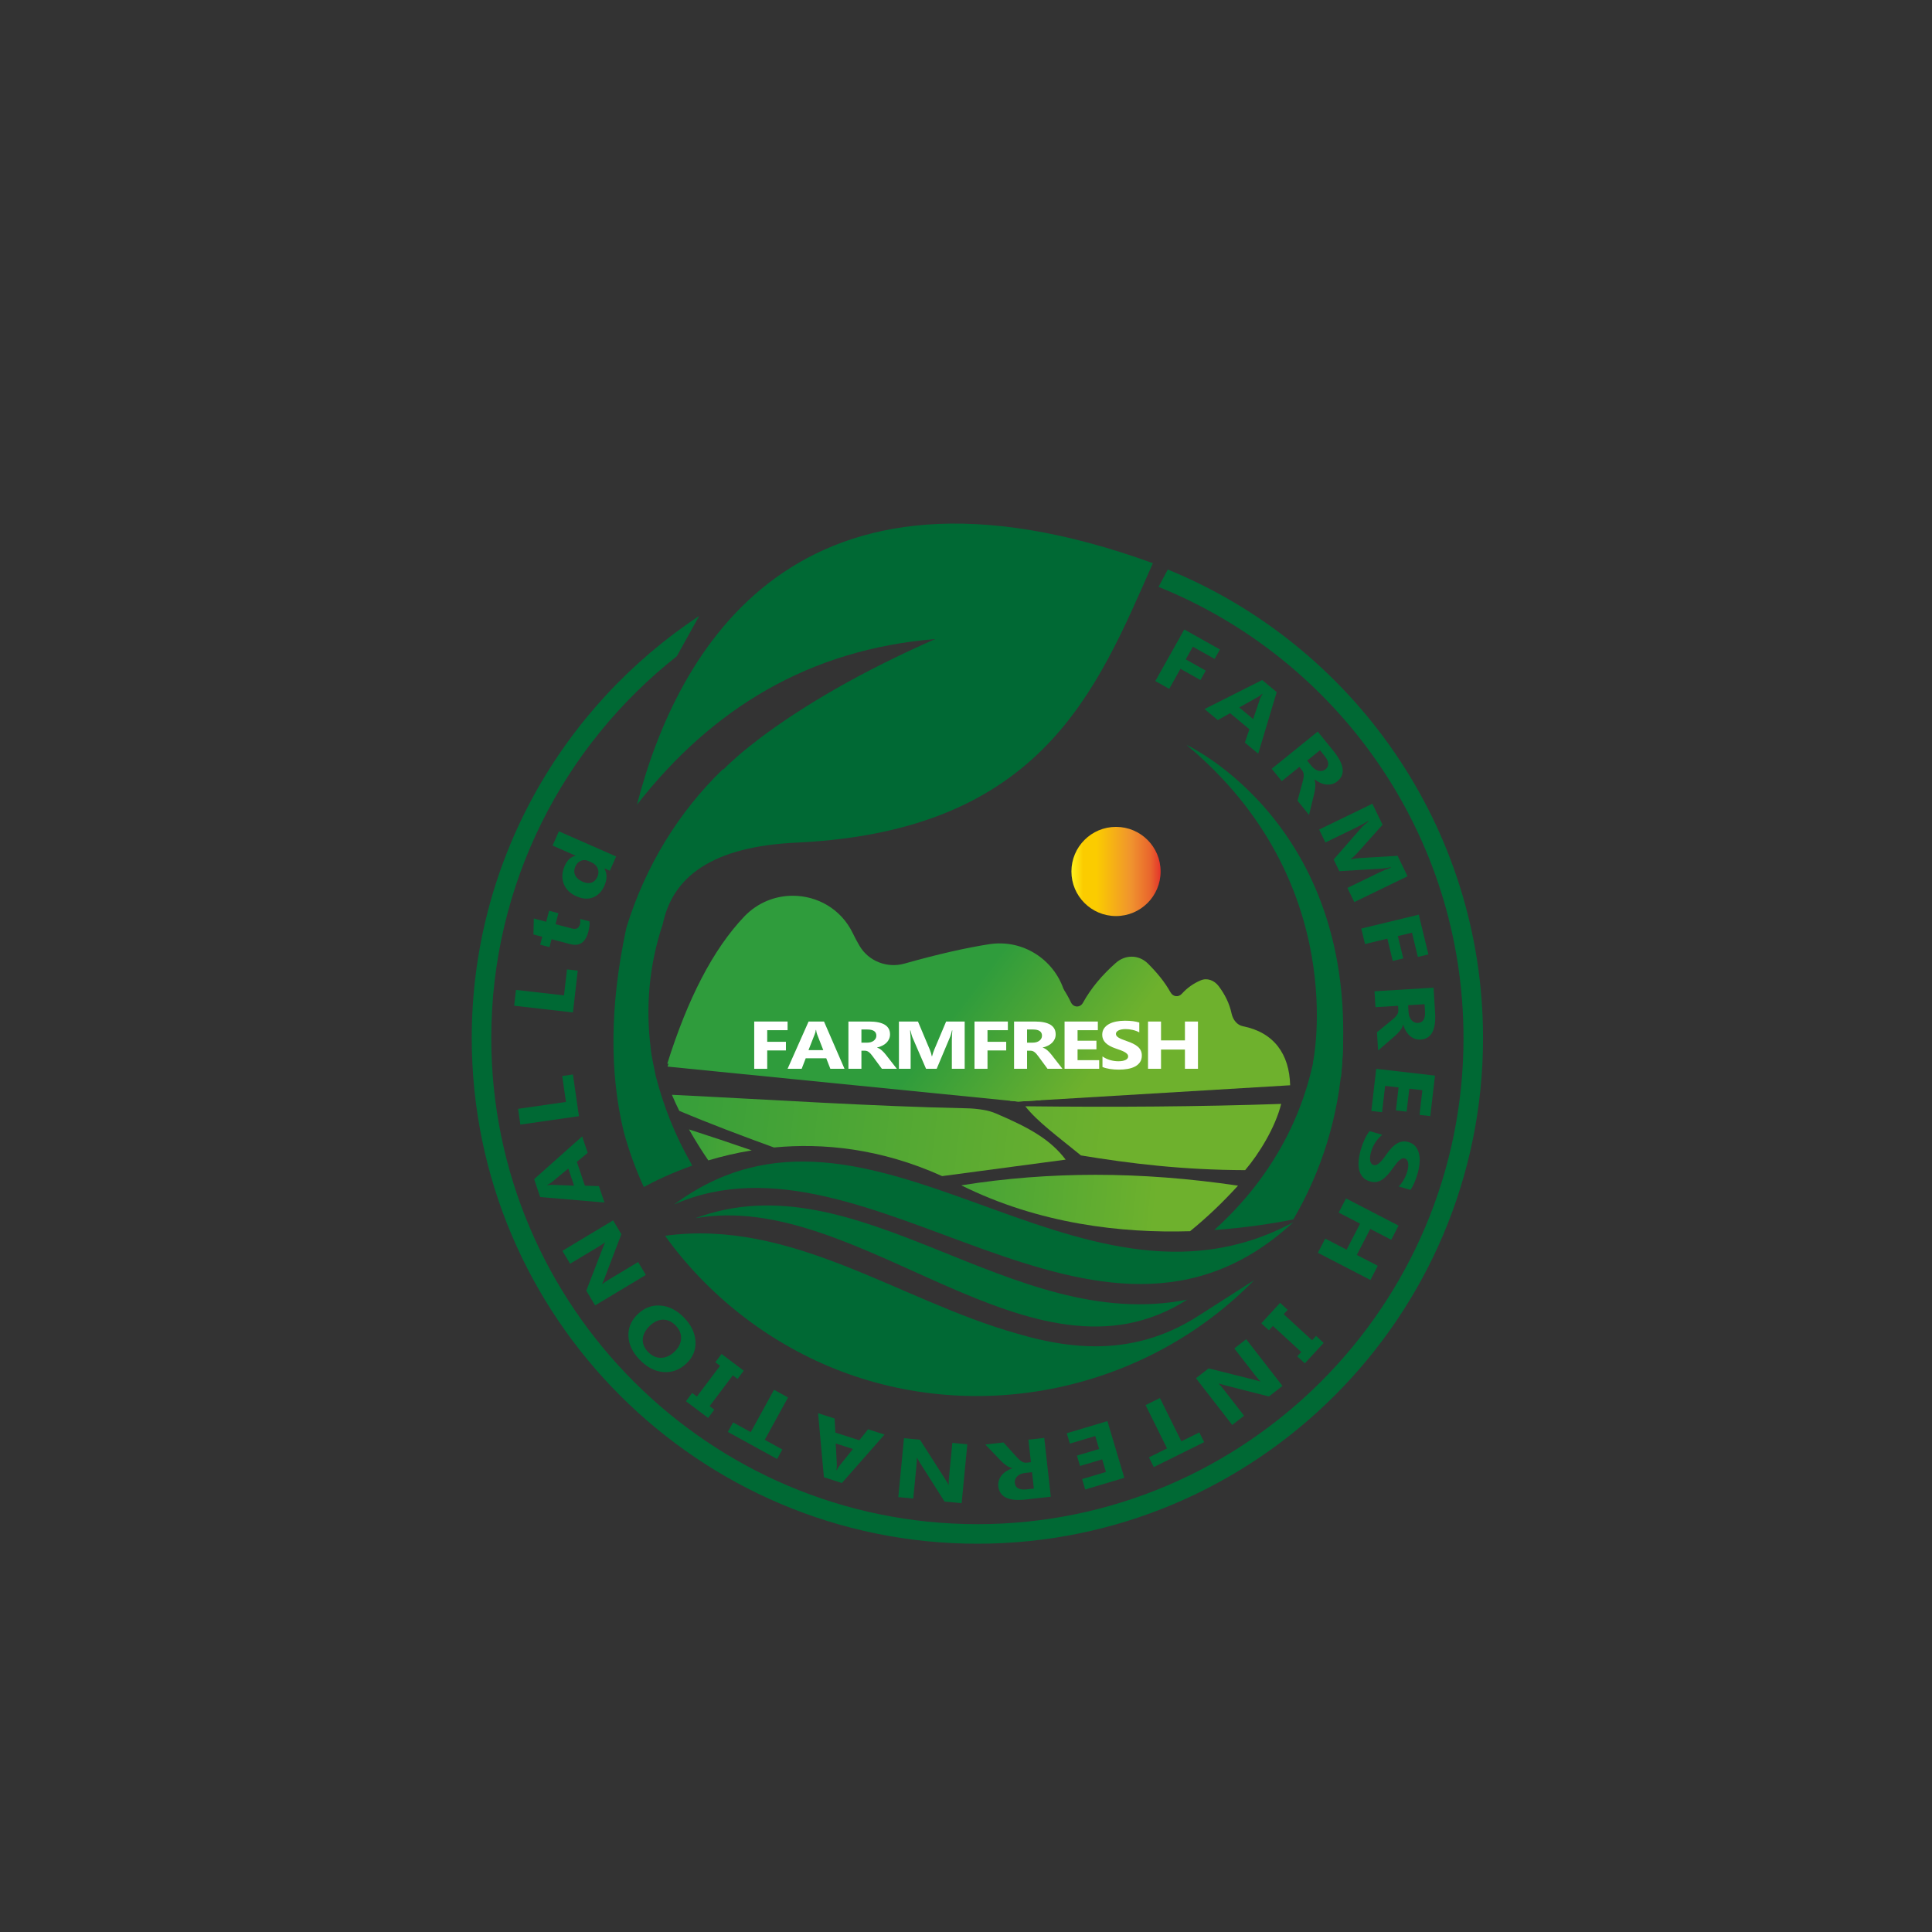 <?xml version="1.0" encoding="UTF-8" standalone="no"?>
<!-- Created with Inkscape (http://www.inkscape.org/) -->

<svg
   version="1.1"
   id="svg2"
   width="1066.667"
   height="1066.667"
   viewBox="0 0 1066.667 1066.667"
   sodipodi:docname="logo.ai"
   xmlns:inkscape="http://www.inkscape.org/namespaces/inkscape"
   xmlns:sodipodi="http://sodipodi.sourceforge.net/DTD/sodipodi-0.dtd"
   xmlns="http://www.w3.org/2000/svg"
   xmlns:svg="http://www.w3.org/2000/svg">
  <rect x="0" y="0" width="1066.667" height="1066.667" fill="#333333" stroke="none"/>
  <defs
     id="defs6">
    <clipPath
       clipPathUnits="userSpaceOnUse"
       id="clipPath16">
      <path
         d="M 0,800 H 800 V 0 H 0 Z"
         id="path14" />
    </clipPath>
    <linearGradient
       x1="0"
       y1="0"
       x2="1"
       y2="0"
       gradientUnits="userSpaceOnUse"
       gradientTransform="matrix(36.939,0,0,-36.939,443.764,439.254)"
       spreadMethod="pad"
       id="linearGradient50">
      <stop
         style="stop-opacity:1;stop-color:#fff11d"
         offset="0"
         id="stop38" />
      <stop
         style="stop-opacity:1;stop-color:#fbcc00"
         offset="0.133"
         id="stop40" />
      <stop
         style="stop-opacity:1;stop-color:#fbcc00"
         offset="0.281"
         id="stop42" />
      <stop
         style="stop-opacity:1;stop-color:#f0932e"
         offset="0.669"
         id="stop44" />
      <stop
         style="stop-opacity:1;stop-color:#e9652d"
         offset="0.888"
         id="stop46" />
      <stop
         style="stop-opacity:1;stop-color:#e4352b"
         offset="1"
         id="stop48" />
    </linearGradient>
    <linearGradient
       x1="0"
       y1="0"
       x2="1"
       y2="0"
       gradientUnits="userSpaceOnUse"
       gradientTransform="matrix(584.884,-63.187,-63.187,-584.884,-24.413,372.555)"
       spreadMethod="pad"
       id="linearGradient76">
      <stop
         style="stop-opacity:1;stop-color:#2f9c3c"
         offset="0"
         id="stop66" />
      <stop
         style="stop-opacity:1;stop-color:#2f9c3c"
         offset="0.319"
         id="stop68" />
      <stop
         style="stop-opacity:1;stop-color:#2f9c3c"
         offset="0.479"
         id="stop70" />
      <stop
         style="stop-opacity:1;stop-color:#6eb12d"
         offset="0.827"
         id="stop72" />
      <stop
         style="stop-opacity:1;stop-color:#6eb12d"
         offset="1"
         id="stop74" />
    </linearGradient>
    <linearGradient
       x1="0"
       y1="0"
       x2="1"
       y2="0"
       gradientUnits="userSpaceOnUse"
       gradientTransform="matrix(355.199,-38.373,-38.373,-355.199,184.96,333.065)"
       spreadMethod="pad"
       id="linearGradient102">
      <stop
         style="stop-opacity:1;stop-color:#2f9c3c"
         offset="0"
         id="stop92" />
      <stop
         style="stop-opacity:1;stop-color:#2f9c3c"
         offset="0.319"
         id="stop94" />
      <stop
         style="stop-opacity:1;stop-color:#2f9c3c"
         offset="0.479"
         id="stop96" />
      <stop
         style="stop-opacity:1;stop-color:#6eb12d"
         offset="0.827"
         id="stop98" />
      <stop
         style="stop-opacity:1;stop-color:#6eb12d"
         offset="1"
         id="stop100" />
    </linearGradient>
    <linearGradient
       x1="0"
       y1="0"
       x2="1"
       y2="0"
       gradientUnits="userSpaceOnUse"
       gradientTransform="matrix(584.211,-63.114,-63.114,-584.211,-22.441,387.157)"
       spreadMethod="pad"
       id="linearGradient128">
      <stop
         style="stop-opacity:1;stop-color:#2f9c3c"
         offset="0"
         id="stop118" />
      <stop
         style="stop-opacity:1;stop-color:#2f9c3c"
         offset="0.319"
         id="stop120" />
      <stop
         style="stop-opacity:1;stop-color:#2f9c3c"
         offset="0.479"
         id="stop122" />
      <stop
         style="stop-opacity:1;stop-color:#6eb12d"
         offset="0.827"
         id="stop124" />
      <stop
         style="stop-opacity:1;stop-color:#6eb12d"
         offset="1"
         id="stop126" />
    </linearGradient>
    <linearGradient
       x1="0"
       y1="0"
       x2="1"
       y2="0"
       gradientUnits="userSpaceOnUse"
       gradientTransform="matrix(213.984,-23.117,-23.117,-213.984,171.166,338.772)"
       spreadMethod="pad"
       id="linearGradient154">
      <stop
         style="stop-opacity:1;stop-color:#2f9c3c"
         offset="0"
         id="stop144" />
      <stop
         style="stop-opacity:1;stop-color:#2f9c3c"
         offset="0.319"
         id="stop146" />
      <stop
         style="stop-opacity:1;stop-color:#2f9c3c"
         offset="0.479"
         id="stop148" />
      <stop
         style="stop-opacity:1;stop-color:#6eb12d"
         offset="0.827"
         id="stop150" />
      <stop
         style="stop-opacity:1;stop-color:#6eb12d"
         offset="1"
         id="stop152" />
    </linearGradient>
    <linearGradient
       x1="0"
       y1="0"
       x2="1"
       y2="0"
       gradientUnits="userSpaceOnUse"
       gradientTransform="matrix(140.106,-106.43,-106.43,-140.106,323.788,426.045)"
       spreadMethod="pad"
       id="linearGradient180">
      <stop
         style="stop-opacity:1;stop-color:#2f9c3c"
         offset="0"
         id="stop170" />
      <stop
         style="stop-opacity:1;stop-color:#2f9c3c"
         offset="0.319"
         id="stop172" />
      <stop
         style="stop-opacity:1;stop-color:#2f9c3c"
         offset="0.479"
         id="stop174" />
      <stop
         style="stop-opacity:1;stop-color:#6eb12d"
         offset="0.827"
         id="stop176" />
      <stop
         style="stop-opacity:1;stop-color:#6eb12d"
         offset="1"
         id="stop178" />
    </linearGradient>
    <clipPath
       clipPathUnits="userSpaceOnUse"
       id="clipPath190">
      <path
         d="M 0,800 H 800 V 0 H 0 Z"
         id="path188" />
    </clipPath>
    <linearGradient
       x1="0"
       y1="0"
       x2="1"
       y2="0"
       gradientUnits="userSpaceOnUse"
       gradientTransform="matrix(140.106,-106.43,-106.43,-140.106,313.349,412.303)"
       spreadMethod="pad"
       id="linearGradient230">
      <stop
         style="stop-opacity:1;stop-color:#2f9c3c"
         offset="0"
         id="stop220" />
      <stop
         style="stop-opacity:1;stop-color:#2f9c3c"
         offset="0.319"
         id="stop222" />
      <stop
         style="stop-opacity:1;stop-color:#2f9c3c"
         offset="0.479"
         id="stop224" />
      <stop
         style="stop-opacity:1;stop-color:#6eb12d"
         offset="0.827"
         id="stop226" />
      <stop
         style="stop-opacity:1;stop-color:#6eb12d"
         offset="1"
         id="stop228" />
    </linearGradient>
    <clipPath
       clipPathUnits="userSpaceOnUse"
       id="clipPath240">
      <path
         d="M 0,800 H 800 V 0 H 0 Z"
         id="path238" />
    </clipPath>
  </defs>
  <sodipodi:namedview
     id="namedview4"
     pagecolor="#ffffff"
     bordercolor="#000000"
     borderopacity="0.25"
     inkscape:showpageshadow="2"
     inkscape:pageopacity="0.0"
     inkscape:pagecheckerboard="0"
     inkscape:deskcolor="#d1d1d1" />
  <g
     id="g8"
     inkscape:groupmode="layer"
     inkscape:label="logo"
     transform="matrix(1.333,0,0,-1.333,0,1066.667)">
    <g
       id="g10">
      <g
         id="g12"
         clip-path="url(#clipPath16)">
        <g
           id="g18"
           transform="translate(483.68,564.309)">
          <path
             d="M 0,0 -3.84,-7.18 C 70.13,-37 122.48,-109.54 122.48,-194.05 c 0,-111.02 -90.33,-201.34 -201.34,-201.34 -111.01,0 -201.34,90.32 -201.34,201.34 0,64.05 30.07,121.22 76.83,158.13 l 9.29,16.71 c -56.72,-37.51 -94.21,-101.87 -94.21,-174.84 0,-115.48 93.95,-209.44 209.43,-209.44 115.48,0 209.43,93.96 209.43,209.44 C 130.57,-106.43 76.51,-31.21 0,0"
             style="fill:#006934;fill-opacity:1;fill-rule:nonzero;stroke:none"
             id="path20" />
        </g>
        <g
           id="g22"
           transform="translate(556.332,369.965)">
          <path
             d="m 0,0 c -0.027,-2.525 -0.095,-5.063 -0.257,-7.615 -1.512,-24.561 -8.776,-47.38 -20.415,-67.215 -8.844,-1.755 -20.024,-3.483 -32.73,-4.375 24.655,22.185 41.857,52.889 43.694,90.277 0.189,-0.162 0.391,-0.284 0.58,-0.419 0.095,-0.594 0.176,-1.066 0.054,-0.121 0.149,-1.08 0.473,-2.16 0.986,-3.106 -0.662,-3.591 1.35,-7.764 6.063,-7.764 0.742,0 1.404,0.149 2.025,0.338"
             style="fill:#006934;fill-opacity:1;fill-rule:nonzero;stroke:none"
             id="path24" />
        </g>
      </g>
    </g>
    <g
       id="g26">
      <g
         id="g28">
        <g
           id="g34">
          <g
             id="g36">
            <path
               d="m 443.764,439.254 c 0,-10.201 8.269,-18.469 18.47,-18.469 v 0 c 10.2,0 18.469,8.268 18.469,18.469 v 0 c 0,10.201 -8.269,18.47 -18.469,18.47 v 0 c -10.201,0 -18.47,-8.269 -18.47,-18.47"
               style="fill:url(#linearGradient50);stroke:none"
               id="path52" />
          </g>
        </g>
      </g>
    </g>
    <g
       id="g54">
      <g
         id="g56">
        <g
           id="g62">
          <g
             id="g64">
            <path
               d="m 281.344,340.112 c 12.247,-5.186 25.276,-10.113 39.211,-15.177 v 0 c 20.186,1.917 44.071,-0.31 69.658,-11.856 v 0 l 51.161,6.82 c -6.13,8.074 -14.421,12.975 -28.895,19.132 v 0 c -1.58,0.661 -3.241,1.148 -4.901,1.432 v 0 c -2.391,0.418 -4.834,0.661 -7.292,0.702 v 0 c -39.778,0.837 -79.245,3.496 -121.993,5.59 v 0 c 0.945,-2.229 1.971,-4.47 3.051,-6.643"
               style="fill:url(#linearGradient76);stroke:none"
               id="path78" />
          </g>
        </g>
      </g>
    </g>
    <g
       id="g80">
      <g
         id="g82">
        <g
           id="g88">
          <g
             id="g90">
            <path
               d="m 398.139,309.259 c 32.352,-16.068 66.485,-19.862 94.773,-18.998 v 0 c 6.805,5.522 13.435,11.814 19.849,18.863 v 0 c -20.008,2.954 -39.647,4.49 -59.079,4.489 v 0 c -18.665,0 -37.139,-1.417 -55.543,-4.354"
               style="fill:url(#linearGradient102);stroke:none"
               id="path104" />
          </g>
        </g>
      </g>
    </g>
    <g
       id="g106">
      <g
         id="g108">
        <g
           id="g114">
          <g
             id="g116">
            <path
               d="m 424.66,342.003 c 5.08,-6.47 13.636,-12.661 23.039,-20.356 v 0 c 20.499,-3.392 42.229,-6.027 68.02,-6.097 v 0 c 5.757,6.742 12.531,17.742 14.914,27.433 v 0 c -33.651,-1.155 -69.086,-1.4 -105.973,-0.98"
               style="fill:url(#linearGradient128);stroke:none"
               id="path130" />
          </g>
        </g>
      </g>
    </g>
    <g
       id="g132">
      <g
         id="g134">
        <g
           id="g140">
          <g
             id="g142">
            <path
               d="m 293.375,319.588 c 5.468,1.634 11.49,3.092 17.984,4.145 v 0 c -8.411,2.93 -17.107,5.819 -25.992,8.682 v 0 c 2.512,-4.429 5.172,-8.709 8.008,-12.827"
               style="fill:url(#linearGradient154);stroke:none"
               id="path156" />
          </g>
        </g>
      </g>
    </g>
    <g
       id="g158">
      <g
         id="g160">
        <g
           id="g166">
          <g
             id="g168">
            <path
               d="m 410.696,402.424 c -6.629,-4.441 -12.395,-9.613 -16.608,-16.189 v 0 c -1.174,-1.85 -3.496,-1.822 -4.685,0.067 v 0 c -1.755,2.796 -4.415,5.077 -7.79,6.968 v 0 c -1.338,0.729 -2.904,0.905 -4.294,0.311 v 0 c -1.31,-0.595 -2.337,-1.608 -3.12,-2.944 v 0 c -1.026,-1.715 -3.118,-2.093 -4.442,-0.689 v 0 c -1.242,1.256 -2.727,2.229 -4.32,3.038 v 0 c -1.824,0.905 -3.903,0.635 -5.563,-0.553 v 0 c -3.997,-2.809 -7.319,-6.833 -10.194,-11.72 v 0 c -0.972,-1.647 -3.052,-1.539 -3.903,0.175 v 0 c -1.849,3.633 -4.415,5.522 -7.561,6.185 v 0 c -3.834,-0.555 -7.102,-2.337 -9.979,-4.794 v 0 c -3.051,-2.66 -7.156,-3.038 -10.612,-1.215 v 0 c -2.08,1.081 -4.348,1.499 -6.914,1.081 v 0 c -3.267,-0.906 -6.291,-4.308 -8.897,-8.494 v 0 c -1.756,-2.836 -4.685,-4.483 -7.71,-4.24 v 0 c -9.303,0.837 -15.028,-2.065 -17.62,-10.977 v 0 l 19.321,-1.931 122.52,-12.22 3.375,-0.337 9.263,0.553 103.388,6.199 c -0.311,12.975 -6.738,21.9 -19.565,24.452 v 0 c -2.349,0.459 -4.105,2.593 -4.686,5.239 v 0 c -0.904,4.266 -2.808,7.98 -5.347,11.368 v 0 c -1.876,2.458 -4.834,3.538 -7.493,2.377 v 0 c -2.998,-1.282 -5.563,-3.106 -7.751,-5.522 v 0 c -1.417,-1.566 -3.658,-1.324 -4.712,0.594 v 0 c -2.363,4.24 -5.59,8.156 -9.343,11.895 v 0 c -3.781,3.741 -9.344,3.781 -13.3,0.284 v 0 c -5.631,-4.969 -10.249,-10.424 -13.638,-16.554 v 0 c -1.175,-2.093 -3.929,-1.985 -4.955,0.216 v 0 c -0.919,1.917 -1.931,3.727 -3.052,5.455 v 0 c -2.254,3.524 -4.887,6.683 -7.803,9.587 v 0 c -3.532,3.516 -7.96,5.309 -12.418,5.309 v 0 c -3.298,0 -6.613,-0.982 -9.592,-2.974"
               style="fill:url(#linearGradient180);stroke:none"
               id="path182" />
          </g>
        </g>
      </g>
    </g>
    <g
       id="g184">
      <g
         id="g186"
         clip-path="url(#clipPath190)">
        <g
           id="g192"
           transform="translate(543.82,360.159)">
          <path
             d="m 0,0 c 0,0 15.885,74.66 -52.421,131.528 0,0 74.025,-33.994 64.017,-137.723 z"
             style="fill:#006934;fill-opacity:1;fill-rule:nonzero;stroke:none"
             id="path194" />
        </g>
        <g
           id="g196"
           transform="translate(279.24,301.34)">
          <path
             d="M 0,0 C 80.919,35.519 175.031,-82.566 256.371,-7.401 166.173,-55.914 81.237,60.203 0,0"
             style="fill:#006934;fill-opacity:1;fill-rule:nonzero;stroke:none"
             id="path198" />
        </g>
        <g
           id="g200"
           transform="translate(287.886,295.598)">
          <path
             d="M 0,0 C 67.94,12.336 139.441,-74.856 203.826,-33.692 130.584,-48.204 67.741,25.211 0,0"
             style="fill:#006934;fill-opacity:1;fill-rule:nonzero;stroke:none"
             id="path202" />
        </g>
        <g
           id="g204"
           transform="translate(496.101,255.042)">
          <path
             d="m 0,0 c -14.011,-8.951 -28.197,-12.459 -42.43,-12.459 -9.208,-0.003 -18.437,1.52 -27.656,3.928 l -4.938,1.386 c -48.597,13.663 -93.145,47.629 -145.62,40.463 17.557,-24.449 42.171,-43.768 70.091,-55.015 59.51,-23.972 129.128,-9.178 173.901,36.632 z"
             style="fill:#006934;fill-opacity:1;fill-rule:nonzero;stroke:none"
             id="path206" />
        </g>
      </g>
    </g>
    <g
       id="g208">
      <g
         id="g210">
        <g
           id="g216">
          <g
             id="g218">
            <path
               d="m 308.227,420.558 c -12.943,-13.601 -23.47,-34.175 -31.857,-60.936 v 0 c 4.976,0.132 9.951,-0.501 15.036,-1.154 v 0 c 1.705,-0.219 3.312,-0.862 4.491,-1.925 v 0 c 71.684,31.555 116.408,31.982 122.428,-12.26 v 0 l 3.375,-0.337 9.263,0.553 c 5.401,11.897 9.101,22.86 10.667,32.663 v 0 c 0.742,4.698 0.283,9.221 -1.121,13.34 v 0 c -4.185,12.287 -16.81,20.807 -30.852,18.62 v 0 c -9.695,-1.513 -21.334,-4.159 -35.039,-8.021 v 0 c -7.156,-2.011 -14.825,0.945 -18.606,7.333 v 0 c -0.972,1.633 -1.903,3.401 -2.822,5.292 v 0 c -4.874,10.085 -14.786,15.471 -24.84,15.472 v 0 c -7.244,0.001 -14.559,-2.793 -20.123,-8.64"
               style="fill:url(#linearGradient230);stroke:none"
               id="path232" />
          </g>
        </g>
      </g>
    </g>
    <g
       id="g234">
      <g
         id="g236"
         clip-path="url(#clipPath240)">
        <g
           id="g242"
           transform="translate(326.2,373.514)">
          <path
             d="m 0,0 h -8.433 v -4.808 h 7.749 v -3.579 h -7.749 v -7.607 h -5.383 V 3.592 L 0,3.592 Z"
             style="fill:#ffffff;fill-opacity:1;fill-rule:nonzero;stroke:none"
             id="path244" />
        </g>
        <g
           id="g246"
           transform="translate(340.984,365.264)">
          <path
             d="m 0,0 -2.566,6.584 c -0.189,0.491 -0.323,1.078 -0.4,1.762 H -3.1 C -3.155,7.771 -3.294,7.203 -3.517,6.639 L -6.116,0 Z M 8.8,-7.744 H 2.934 l -1.701,4.357 h -8.5 l -1.682,-4.357 h -5.834 l 8.7,19.586 h 6.384 z"
             style="fill:#ffffff;fill-opacity:1;fill-rule:nonzero;stroke:none"
             id="path248" />
        </g>
        <g
           id="g250"
           transform="translate(356.786,373.801)">
          <path
             d="m 0,0 v -5.45 h 2.333 c 1.155,0 2.083,0.273 2.783,0.819 0.711,0.556 1.067,1.243 1.067,2.063 C 6.183,-0.856 4.933,0 2.433,0 Z M 14.666,-16.281 H 8.482 l -3.715,5.04 c -0.279,0.383 -0.545,0.723 -0.801,1.024 -0.255,0.301 -0.514,0.558 -0.775,0.772 -0.261,0.214 -0.533,0.378 -0.816,0.492 -0.284,0.113 -0.592,0.17 -0.926,0.17 H 0 v -7.498 H -5.384 V 3.305 h 8.533 c 5.8,0 8.701,-1.776 8.701,-5.326 0,-0.684 -0.128,-1.314 -0.384,-1.892 C 11.21,-4.492 10.85,-5.013 10.383,-5.478 9.916,-5.941 9.353,-6.343 8.691,-6.68 8.03,-7.017 7.294,-7.28 6.482,-7.472 v -0.054 c 0.356,-0.091 0.701,-0.24 1.035,-0.444 0.333,-0.205 0.655,-0.444 0.965,-0.718 0.312,-0.272 0.609,-0.566 0.892,-0.88 0.284,-0.314 0.542,-0.621 0.775,-0.922 z"
             style="fill:#ffffff;fill-opacity:1;fill-rule:nonzero;stroke:none"
             id="path252" />
        </g>
        <g
           id="g254"
           transform="translate(399.554,357.519)">
          <path
             d="m 0,0 h -5.316 v 11.719 c 0,1.265 0.066,2.664 0.199,4.193 H -5.25 C -5.528,14.71 -5.778,13.845 -6,13.317 L -11.601,0 H -16 l -5.7,13.181 c -0.155,0.354 -0.405,1.265 -0.75,2.731 h -0.15 c 0.144,-1.931 0.216,-3.624 0.216,-5.081 V 0 h -4.849 v 19.586 h 7.883 l 4.883,-11.609 c 0.389,-0.929 0.672,-1.863 0.85,-2.8 h 0.1 c 0.3,1.083 0.617,2.025 0.951,2.827 l 4.882,11.582 H 0 Z"
             style="fill:#ffffff;fill-opacity:1;fill-rule:nonzero;stroke:none"
             id="path256" />
        </g>
        <g
           id="g258"
           transform="translate(417.438,373.514)">
          <path
             d="m 0,0 h -8.433 v -4.808 h 7.749 v -3.579 h -7.749 v -7.607 h -5.383 V 3.592 L 0,3.592 Z"
             style="fill:#ffffff;fill-opacity:1;fill-rule:nonzero;stroke:none"
             id="path260" />
        </g>
        <g
           id="g262"
           transform="translate(425.39,373.801)">
          <path
             d="m 0,0 v -5.45 h 2.333 c 1.155,0 2.083,0.273 2.783,0.819 0.711,0.556 1.067,1.243 1.067,2.063 C 6.183,-0.856 4.933,0 2.433,0 Z M 14.666,-16.281 H 8.482 l -3.715,5.04 c -0.279,0.383 -0.545,0.723 -0.801,1.024 -0.255,0.301 -0.514,0.558 -0.775,0.772 -0.261,0.214 -0.533,0.378 -0.816,0.492 -0.284,0.113 -0.592,0.17 -0.926,0.17 H 0 v -7.498 H -5.384 V 3.305 h 8.533 c 5.8,0 8.701,-1.776 8.701,-5.326 0,-0.684 -0.128,-1.314 -0.384,-1.892 C 11.21,-4.492 10.85,-5.013 10.383,-5.478 9.916,-5.941 9.353,-6.343 8.691,-6.68 8.03,-7.017 7.294,-7.28 6.482,-7.472 v -0.054 c 0.356,-0.091 0.701,-0.24 1.035,-0.444 0.333,-0.205 0.655,-0.444 0.965,-0.718 0.312,-0.272 0.609,-0.566 0.892,-0.88 0.284,-0.314 0.542,-0.621 0.775,-0.922 z"
             style="fill:#ffffff;fill-opacity:1;fill-rule:nonzero;stroke:none"
             id="path264" />
        </g>
        <g
           id="g266"
           transform="translate(455.257,357.519)">
          <path
             d="M 0,0 H -14.333 V 19.586 H -0.55 v -3.592 h -8.4 v -4.357 h 7.816 V 8.059 H -8.95 V 3.578 H 0 Z"
             style="fill:#ffffff;fill-opacity:1;fill-rule:nonzero;stroke:none"
             id="path268" />
        </g>
        <g
           id="g270"
           transform="translate(456.625,358.271)">
          <path
             d="M 0,0 V 4.371 C 0.967,3.706 2.017,3.208 3.149,2.875 4.283,2.543 5.428,2.377 6.583,2.377 c 0.678,0 1.27,0.05 1.775,0.15 0.505,0.1 0.927,0.239 1.267,0.416 0.339,0.178 0.591,0.387 0.758,0.629 0.167,0.241 0.25,0.503 0.25,0.785 0,0.382 -0.133,0.724 -0.4,1.025 C 9.966,5.683 9.603,5.96 9.142,6.215 8.68,6.47 8.133,6.716 7.5,6.952 6.866,7.189 6.183,7.431 5.449,7.677 3.583,8.313 2.191,9.092 1.274,10.012 c -0.916,0.92 -1.375,2.03 -1.375,3.333 0,1.019 0.25,1.895 0.75,2.629 0.5,0.733 1.181,1.336 2.042,1.809 0.862,0.474 1.859,0.822 2.992,1.045 1.133,0.224 2.334,0.335 3.6,0.335 1.244,0 2.347,-0.061 3.308,-0.184 0.961,-0.124 1.847,-0.312 2.659,-0.567 v -4.084 c -0.4,0.228 -0.837,0.428 -1.309,0.601 -0.472,0.173 -0.958,0.316 -1.458,0.43 -0.5,0.114 -0.998,0.199 -1.492,0.253 -0.494,0.054 -0.964,0.081 -1.408,0.081 -0.611,0 -1.167,-0.047 -1.667,-0.142 C 7.416,15.455 6.994,15.32 6.649,15.147 6.305,14.975 6.038,14.768 5.85,14.526 5.66,14.284 5.566,14.014 5.566,13.713 c 0,-0.327 0.106,-0.621 0.317,-0.881 0.211,-0.259 0.511,-0.505 0.9,-0.737 0.389,-0.233 0.861,-0.46 1.416,-0.683 0.556,-0.224 1.184,-0.453 1.884,-0.69 0.955,-0.327 1.813,-0.676 2.575,-1.045 C 13.419,9.309 14.071,8.892 14.616,8.428 15.16,7.963 15.577,7.433 15.866,6.836 16.155,6.24 16.3,5.546 16.3,4.753 16.3,3.661 16.047,2.743 15.541,2.001 15.035,1.259 14.35,0.658 13.483,0.198 c -0.867,-0.46 -1.875,-0.79 -3.025,-0.99 -1.15,-0.2 -2.364,-0.301 -3.642,-0.301 -1.311,0 -2.558,0.092 -3.741,0.274 C 1.892,-0.638 0.866,-0.364 0,0"
             style="fill:#ffffff;fill-opacity:1;fill-rule:nonzero;stroke:none"
             id="path272" />
        </g>
        <g
           id="g274"
           transform="translate(496.176,357.519)">
          <path
             d="m 0,0 h -5.4 v 7.977 h -9.9 V 0 h -5.384 v 19.586 h 5.384 v -7.813 h 9.9 v 7.813 H 0 Z"
             style="fill:#ffffff;fill-opacity:1;fill-rule:nonzero;stroke:none"
             id="path276" />
        </g>
        <g
           id="g278"
           transform="translate(477.505,566.94)">
          <path
             d="m 0,0 c -23.237,-52.632 -45.934,-110.682 -146.85,-115.704 -36.335,-1.513 -52.146,-14.597 -56.13,-33.729 -5.752,-17.148 -7.129,-34.553 -5.036,-51.242 0.378,-4.091 1.391,-7.898 2.093,-11.693 3.281,-12.705 8.155,-24.871 14.637,-36.213 0.148,-0.311 0.31,-0.621 0.486,-0.945 -8.561,-3.011 -15.38,-6.319 -20.051,-8.858 -3.403,7.413 -6.212,15.123 -8.358,23.089 -5.725,23.791 -5.887,51.606 1.134,84.295 7.818,25.452 21.698,48.028 39.967,65.649 l 0.31,-0.014 c 2.012,2.066 3.997,3.808 5.968,5.563 2.647,2.336 5.28,4.361 7.899,6.387 l 0.324,0.297 c 18.687,14.15 42.992,28.287 73.507,41.708 -52.133,-4.28 -92.383,-28.679 -123.587,-68.618 C -197.282,-36.675 -148.228,53.807 0,0"
             style="fill:#006934;fill-opacity:1;fill-rule:nonzero;stroke:none"
             id="path280" />
        </g>
        <g
           id="g282"
           transform="translate(503.073,527.282)">
          <path
             d="m 0,0 -9.014,5.06 -2.944,-5.247 8.283,-4.648 -2.191,-3.905 -8.283,4.649 -4.659,-8.301 -5.754,3.229 11.995,21.371 L 2.2,3.92 Z"
             style="fill:#006934;fill-opacity:1;fill-rule:nonzero;stroke:none"
             id="path284" />
        </g>
        <g
           id="g286"
           transform="translate(519.031,502.386)">
          <path
             d="m 0,0 2.848,8.346 c 0.215,0.621 0.559,1.29 1.033,2.008 L 3.755,10.458 C 3.244,9.95 2.657,9.511 1.996,9.142 l -7.76,-4.349 z m 2.098,-14.347 -5.53,4.598 1.883,5.524 -8.01,6.662 -5.071,-2.874 -5.497,4.573 23.868,12.024 6.015,-5.002 z"
             style="fill:#006934;fill-opacity:1;fill-rule:nonzero;stroke:none"
             id="path288" />
        </g>
        <g
           id="g290"
           transform="translate(546.716,489.467)">
          <path
             d="m 0,0 -5.303,-4.288 1.798,-2.224 c 0.891,-1.101 1.871,-1.77 2.943,-2.008 1.088,-0.241 2.032,-0.039 2.829,0.607 1.665,1.347 1.535,3.212 -0.392,5.594 z m -4.538,-26.787 -4.764,5.893 2.038,7.507 c 0.159,0.566 0.285,1.089 0.38,1.569 0.096,0.479 0.147,0.928 0.155,1.345 0.005,0.417 -0.044,0.806 -0.152,1.165 -0.108,0.36 -0.29,0.699 -0.547,1.016 l -1.116,1.382 -7.297,-5.899 -4.148,5.13 19.056,15.409 6.577,-8.132 c 4.469,-5.528 4.976,-9.689 1.521,-12.482 -0.664,-0.538 -1.376,-0.912 -2.136,-1.123 -0.76,-0.212 -1.546,-0.277 -2.356,-0.198 -0.812,0.079 -1.637,0.302 -2.473,0.666 -0.838,0.365 -1.662,0.859 -2.472,1.482 l -0.054,-0.044 c 0.185,-0.41 0.307,-0.854 0.364,-1.334 0.058,-0.478 0.074,-0.973 0.047,-1.485 -0.025,-0.511 -0.082,-1.025 -0.17,-1.542 -0.086,-0.517 -0.186,-1.006 -0.299,-1.464 z"
             style="fill:#006934;fill-opacity:1;fill-rule:nonzero;stroke:none"
             id="path292" />
        </g>
        <g
           id="g294"
           transform="translate(560.92,426.576)">
          <path
             d="m 0,0 -2.842,5.864 13.195,6.396 c 1.424,0.69 3.034,1.38 4.828,2.067 l -0.072,0.148 C 13.607,14.125 12.5,13.929 11.786,13.886 L -6.201,12.794 -8.554,17.646 3.239,31.127 c 0.317,0.365 1.208,1.138 2.675,2.317 L 5.834,33.61 C 3.737,32.397 1.869,31.394 0.229,30.599 L -11.967,24.687 -14.56,30.036 7.493,40.726 11.708,32.03 1.247,20.309 C 0.409,19.373 -0.49,18.551 -1.451,17.843 l 0.054,-0.111 c 1.379,0.261 2.61,0.426 3.691,0.496 l 15.651,0.936 4.108,-8.475 z"
             style="fill:#006934;fill-opacity:1;fill-rule:nonzero;stroke:none"
             id="path296" />
        </g>
        <g
           id="g298"
           transform="translate(587.246,403.848)">
          <path
             d="m 0,0 -2.429,10.046 -5.846,-1.413 2.231,-9.232 -4.352,-1.052 -2.231,9.232 -9.253,-2.236 -1.551,6.413 23.821,5.758 3.979,-16.46 z"
             style="fill:#006934;fill-opacity:1;fill-rule:nonzero;stroke:none"
             id="path300" />
        </g>
        <g
           id="g302"
           transform="translate(590.029,384.279)">
          <path
             d="m 0,0 -6.806,-0.413 0.173,-2.855 c 0.086,-1.413 0.495,-2.527 1.23,-3.341 0.746,-0.828 1.632,-1.211 2.655,-1.15 2.138,0.13 3.114,1.724 2.93,4.782 z m -19.247,-19.175 -0.458,7.565 6.019,4.927 c 0.457,0.371 0.864,0.722 1.221,1.058 0.356,0.335 0.658,0.671 0.906,1.006 0.248,0.336 0.432,0.681 0.553,1.037 0.121,0.354 0.17,0.736 0.146,1.144 l -0.109,1.774 -9.365,-0.567 -0.398,6.585 L 3.73,6.837 4.362,-3.604 c 0.43,-7.094 -1.573,-10.778 -6.008,-11.047 -0.853,-0.051 -1.651,0.057 -2.391,0.327 -0.741,0.269 -1.42,0.671 -2.033,1.208 -0.616,0.535 -1.157,1.194 -1.627,1.977 -0.471,0.784 -0.854,1.664 -1.154,2.641 l -0.067,-0.003 c -0.088,-0.442 -0.247,-0.874 -0.478,-1.298 -0.232,-0.423 -0.506,-0.836 -0.825,-1.236 -0.317,-0.401 -0.662,-0.787 -1.033,-1.157 -0.371,-0.371 -0.736,-0.71 -1.095,-1.019 z"
             style="fill:#006934;fill-opacity:1;fill-rule:nonzero;stroke:none"
             id="path304" />
        </g>
        <g
           id="g306"
           transform="translate(567.984,340.063)">
          <path
             d="M 0,0 2.018,17.451 26.361,14.638 24.422,-2.144 19.957,-1.629 21.139,8.6 15.724,9.226 14.623,-0.292 10.176,0.222 11.275,9.739 5.707,10.383 4.447,-0.514 Z"
             style="fill:#006934;fill-opacity:1;fill-rule:nonzero;stroke:none"
             id="path308" />
        </g>
        <g
           id="g310"
           transform="translate(567.264,331.715)">
          <path
             d="M 0,0 5.253,-1.52 C 4.125,-2.427 3.168,-3.49 2.382,-4.709 1.597,-5.928 1.008,-7.217 0.613,-8.577 0.383,-9.375 0.241,-10.089 0.189,-10.72 c -0.051,-0.63 -0.028,-1.176 0.071,-1.636 0.097,-0.461 0.263,-0.832 0.496,-1.112 0.233,-0.279 0.519,-0.469 0.859,-0.567 0.46,-0.133 0.915,-0.095 1.367,0.115 0.453,0.209 0.911,0.541 1.373,0.995 0.464,0.455 0.946,1.014 1.446,1.677 0.501,0.663 1.023,1.385 1.568,2.162 1.402,1.976 2.813,3.345 4.23,4.105 1.417,0.759 2.909,0.912 4.473,0.459 1.227,-0.355 2.195,-0.954 2.905,-1.797 0.71,-0.843 1.205,-1.854 1.48,-3.034 0.275,-1.177 0.355,-2.473 0.237,-3.885 -0.118,-1.412 -0.392,-2.864 -0.823,-4.355 -0.424,-1.465 -0.874,-2.742 -1.349,-3.831 -0.475,-1.09 -1.003,-2.066 -1.586,-2.933 l -4.909,1.42 c 0.41,0.392 0.799,0.835 1.168,1.332 0.368,0.496 0.706,1.018 1.014,1.566 0.307,0.549 0.577,1.107 0.812,1.67 0.233,0.562 0.426,1.105 0.578,1.63 0.208,0.719 0.34,1.39 0.395,2.011 0.055,0.623 0.037,1.166 -0.053,1.632 -0.091,0.466 -0.249,0.851 -0.474,1.158 -0.227,0.307 -0.52,0.511 -0.881,0.616 -0.395,0.113 -0.783,0.092 -1.166,-0.067 -0.385,-0.157 -0.781,-0.425 -1.193,-0.802 -0.413,-0.378 -0.846,-0.855 -1.304,-1.431 -0.457,-0.577 -0.947,-1.237 -1.47,-1.978 -0.72,-1.011 -1.431,-1.901 -2.133,-2.669 -0.703,-0.767 -1.425,-1.392 -2.17,-1.872 -0.743,-0.478 -1.523,-0.785 -2.337,-0.919 -0.816,-0.131 -1.7,-0.06 -2.651,0.214 -1.314,0.381 -2.331,0.997 -3.051,1.851 -0.719,0.853 -1.209,1.871 -1.465,3.051 -0.258,1.179 -0.312,2.482 -0.161,3.906 0.152,1.424 0.445,2.888 0.88,4.392 0.446,1.542 0.981,2.98 1.602,4.31 C -1.411,-2.006 -0.734,-0.895 0,0"
             style="fill:#006934;fill-opacity:1;fill-rule:nonzero;stroke:none"
             id="path312" />
        </g>
        <g
           id="g314"
           transform="translate(545.844,281.319)">
          <path
             d="m 0,0 3.041,5.878 8.864,-4.586 5.577,10.776 -8.864,4.587 3.032,5.861 21.766,-11.263 -3.033,-5.86 -8.682,4.492 -5.576,-10.778 8.682,-4.491 -3.041,-5.879 z"
             style="fill:#006934;fill-opacity:1;fill-rule:nonzero;stroke:none"
             id="path316" />
        </g>
        <g
           id="g318"
           transform="translate(540.447,235.528)">
          <path
             d="m 0,0 -3.145,2.892 1.659,1.804 -11.748,10.805 -1.66,-1.804 -3.144,2.892 7.785,8.465 3.145,-2.892 -1.66,-1.805 L 2.98,9.553 4.641,11.357 7.785,8.464 Z"
             style="fill:#006934;fill-opacity:1;fill-rule:nonzero;stroke:none"
             id="path320" />
        </g>
        <g
           id="g322"
           transform="translate(495.336,229.36)">
          <path
             d="m 0,0 5.26,4.084 18.98,-4.758 c 1.111,-0.276 1.914,-0.511 2.408,-0.705 l 0.065,0.051 C 26.096,-0.711 25.242,0.3 24.152,1.703 l -8.259,10.637 4.921,3.822 15.03,-19.357 -5.615,-4.361 -18.331,4.657 c -0.832,0.205 -1.627,0.431 -2.387,0.677 l -0.066,-0.05 c 0.436,-0.383 1.167,-1.237 2.195,-2.559 l 8.311,-10.704 -4.922,-3.821 z"
             style="fill:#006934;fill-opacity:1;fill-rule:nonzero;stroke:none"
             id="path324" />
        </g>
        <g
           id="g326"
           transform="translate(475.879,196.585)">
          <path
             d="m 0,0 7.486,3.709 -8.882,17.933 5.931,2.936 8.883,-17.932 7.449,3.69 L 22.862,6.308 1.994,-4.027 Z"
             style="fill:#006934;fill-opacity:1;fill-rule:nonzero;stroke:none"
             id="path328" />
        </g>
        <g
           id="g330"
           transform="translate(441.837,206.58)">
          <path
             d="m 0,0 16.837,5.018 6.998,-23.487 -16.19,-4.824 -1.284,4.308 9.867,2.94 -1.557,5.224 -9.182,-2.736 -1.278,4.291 9.182,2.736 -1.601,5.372 L 1.278,-4.29 Z"
             style="fill:#006934;fill-opacity:1;fill-rule:nonzero;stroke:none"
             id="path332" />
        </g>
        <g
           id="g334"
           transform="translate(428.207,183.667)">
          <path
             d="M 0,0 -0.755,6.775 -3.597,6.46 C -5.005,6.303 -6.098,5.837 -6.874,5.062 -7.663,4.276 -8.001,3.373 -7.888,2.354 -7.65,0.226 -6.01,-0.67 -2.965,-0.331 Z m -20.12,18.256 7.532,0.839 5.225,-5.763 c 0.391,-0.438 0.763,-0.827 1.117,-1.166 0.352,-0.339 0.703,-0.624 1.051,-0.854 0.347,-0.23 0.701,-0.398 1.062,-0.501 0.362,-0.103 0.744,-0.133 1.151,-0.087 l 1.766,0.197 -1.038,9.324 6.558,0.732 L 7.016,-3.381 -3.38,-4.538 c -7.065,-0.786 -10.844,1.028 -11.335,5.444 -0.096,0.849 -0.026,1.651 0.205,2.405 0.231,0.752 0.599,1.451 1.104,2.091 0.504,0.641 1.135,1.215 1.894,1.724 0.758,0.51 1.619,0.937 2.58,1.285 l -0.007,0.068 c -0.447,0.066 -0.886,0.202 -1.321,0.412 -0.434,0.209 -0.859,0.463 -1.277,0.76 -0.416,0.297 -0.818,0.622 -1.207,0.975 -0.39,0.352 -0.746,0.699 -1.072,1.042 z"
             style="fill:#006934;fill-opacity:1;fill-rule:nonzero;stroke:none"
             id="path336" />
        </g>
        <g
           id="g338"
           transform="translate(374.411,204.524)">
          <path
             d="m 0,0 6.629,-0.64 10.539,-16.484 c 0.619,-0.964 1.042,-1.687 1.27,-2.166 l 0.081,-0.007 c -0.025,0.872 0.047,2.193 0.217,3.961 l 1.292,13.405 6.202,-0.598 -2.351,-24.393 -7.076,0.682 -10.138,15.965 C 6.2,-9.555 5.776,-8.844 5.393,-8.143 l -0.082,0.008 c 0.054,-0.578 0,-1.7 -0.161,-3.368 l -1.299,-13.488 -6.202,0.596 z"
             style="fill:#006934;fill-opacity:1;fill-rule:nonzero;stroke:none"
             id="path340" />
        </g>
        <g
           id="g342"
           transform="translate(346.136,202.349)">
          <path
             d="m 0,0 0.474,-8.805 c 0.032,-0.656 -0.037,-1.406 -0.208,-2.249 l 0.156,-0.05 c 0.285,0.663 0.664,1.289 1.14,1.876 l 5.575,6.933 z m -7.304,12.525 6.846,-2.2 0.315,-5.828 9.919,-3.187 3.632,4.558 6.807,-2.187 -17.651,-20.069 -7.448,2.394 z"
             style="fill:#006934;fill-opacity:1;fill-rule:nonzero;stroke:none"
             id="path344" />
        </g>
        <g
           id="g346"
           transform="translate(303.629,211.064)">
          <path
             d="m 0,0 7.322,-4.023 9.638,17.538 5.8,-3.189 -9.637,-17.538 7.286,-4.003 -2.165,-3.939 -20.409,11.215 z"
             style="fill:#006934;fill-opacity:1;fill-rule:nonzero;stroke:none"
             id="path348" />
        </g>
        <g
           id="g350"
           transform="translate(284.11,219.84)">
          <path
             d="m 0,0 2.572,3.411 1.957,-1.474 9.608,12.746 -1.958,1.475 2.572,3.411 9.185,-6.923 -2.573,-3.411 -1.957,1.476 -9.608,-12.747 1.957,-1.475 -2.571,-3.412 z"
             style="fill:#006934;fill-opacity:1;fill-rule:nonzero;stroke:none"
             id="path352" />
        </g>
        <g
           id="g354"
           transform="translate(268.362,240.312)">
          <path
             d="m 0,0 c 1.597,-1.678 3.391,-2.507 5.382,-2.49 1.991,0.017 3.853,0.85 5.585,2.501 1.757,1.675 2.677,3.492 2.76,5.452 C 13.81,7.424 13.09,9.202 11.567,10.8 9.999,12.446 8.257,13.279 6.342,13.298 4.428,13.316 2.588,12.485 0.823,10.803 -1.016,9.05 -2.001,7.218 -2.131,5.307 -2.261,3.395 -1.551,1.626 0,0 m 15.104,14.001 c 2.894,-3.037 4.425,-6.3 4.594,-9.788 0.17,-3.488 -1.073,-6.498 -3.73,-9.029 -2.803,-2.672 -5.997,-3.864 -9.58,-3.572 -3.582,0.291 -6.901,2.038 -9.954,5.243 -2.885,3.027 -4.389,6.264 -4.512,9.712 -0.123,3.448 1.173,6.465 3.886,9.05 2.788,2.657 5.958,3.831 9.512,3.522 3.554,-0.31 6.815,-2.024 9.784,-5.138"
             style="fill:#006934;fill-opacity:1;fill-rule:nonzero;stroke:none"
             id="path356" />
        </g>
        <g
           id="g358"
           transform="translate(253.935,294.738)">
          <path
             d="M 0,0 3.428,-5.71 -3.56,-23.985 c -0.406,-1.072 -0.735,-1.84 -0.985,-2.308 l 0.041,-0.071 c 0.687,0.539 1.792,1.266 3.316,2.181 l 11.545,6.933 3.207,-5.343 -21.01,-12.613 -3.66,6.094 6.809,17.644 c 0.302,0.802 0.621,1.566 0.957,2.291 l -0.042,0.07 c -0.433,-0.387 -1.367,-1.011 -2.803,-1.873 l -11.619,-6.976 -3.207,5.342 z"
             style="fill:#006934;fill-opacity:1;fill-rule:nonzero;stroke:none"
             id="path360" />
        </g>
        <g
           id="g362"
           transform="translate(235.382,316.21)">
          <path
             d="M 0,0 -6.8,-5.613 C -7.31,-6.03 -7.953,-6.419 -8.732,-6.782 l 0.052,-0.155 c 0.701,0.164 1.43,0.231 2.187,0.199 L 2.396,-7.105 Z M 5.736,13.316 8.034,6.501 3.533,2.786 6.862,-7.087 12.687,-7.3 l 2.284,-6.775 -26.629,2.275 -2.5,7.414 z"
             style="fill:#006934;fill-opacity:1;fill-rule:nonzero;stroke:none"
             id="path364" />
        </g>
        <g
           id="g366"
           transform="translate(237.298,355.172)">
          <path
             d="m 0,0 2.483,-17.268 -24.256,-3.489 -0.94,6.531 19.825,2.852 -1.544,10.736 z"
             style="fill:#006934;fill-opacity:1;fill-rule:nonzero;stroke:none"
             id="path368" />
        </g>
        <g
           id="g370"
           transform="translate(239.285,398.193)">
          <path
             d="m 0,0 -1.982,-17.333 -24.348,2.785 0.749,6.555 19.9,-2.277 1.232,10.779 z"
             style="fill:#006934;fill-opacity:1;fill-rule:nonzero;stroke:none"
             id="path372" />
        </g>
        <g
           id="g374"
           transform="translate(244.152,418.582)">
          <path
             d="m 0,0 c 0.166,-1.029 0.005,-2.473 -0.482,-4.329 -1.156,-4.4 -3.645,-6.099 -7.469,-5.095 l -7.753,2.036 -0.86,-3.28 -3.852,1.011 0.861,3.28 -3.653,0.959 0.146,6.615 5.141,-1.35 1.193,4.545 3.852,-1.011 -1.193,-4.546 6.843,-1.796 c 1.763,-0.462 2.865,0.143 3.304,1.816 0.172,0.658 0.191,1.378 0.054,2.161 z"
             style="fill:#006934;fill-opacity:1;fill-rule:nonzero;stroke:none"
             id="path376" />
        </g>
        <g
           id="g378"
           transform="translate(244.852,443.088)">
          <path
             d="m 0,0 -1.205,0.53 c -1.043,0.458 -2.068,0.477 -3.074,0.057 -1.006,-0.421 -1.764,-1.21 -2.274,-2.37 -0.574,-1.309 -0.594,-2.521 -0.057,-3.635 0.537,-1.113 1.557,-2 3.059,-2.66 1.408,-0.619 2.649,-0.741 3.722,-0.364 1.075,0.375 1.888,1.193 2.441,2.452 0.527,1.197 0.554,2.349 0.082,3.456 C 2.222,-1.427 1.325,-0.581 0,0 M 10.339,2.373 7.742,-3.536 5.536,-2.567 5.502,-2.642 C 6.643,-4.749 6.64,-7.105 5.494,-9.711 4.442,-12.105 2.89,-13.72 0.834,-14.559 c -2.054,-0.837 -4.348,-0.699 -6.883,0.416 -2.649,1.164 -4.418,2.901 -5.307,5.211 -0.889,2.309 -0.761,4.767 0.385,7.373 1.085,2.468 2.581,3.864 4.49,4.185 l 0.033,0.075 -9.528,4.188 2.597,5.909 z"
             style="fill:#006934;fill-opacity:1;fill-rule:nonzero;stroke:none"
             id="path380" />
        </g>
      </g>
    </g>
  </g>
</svg>
